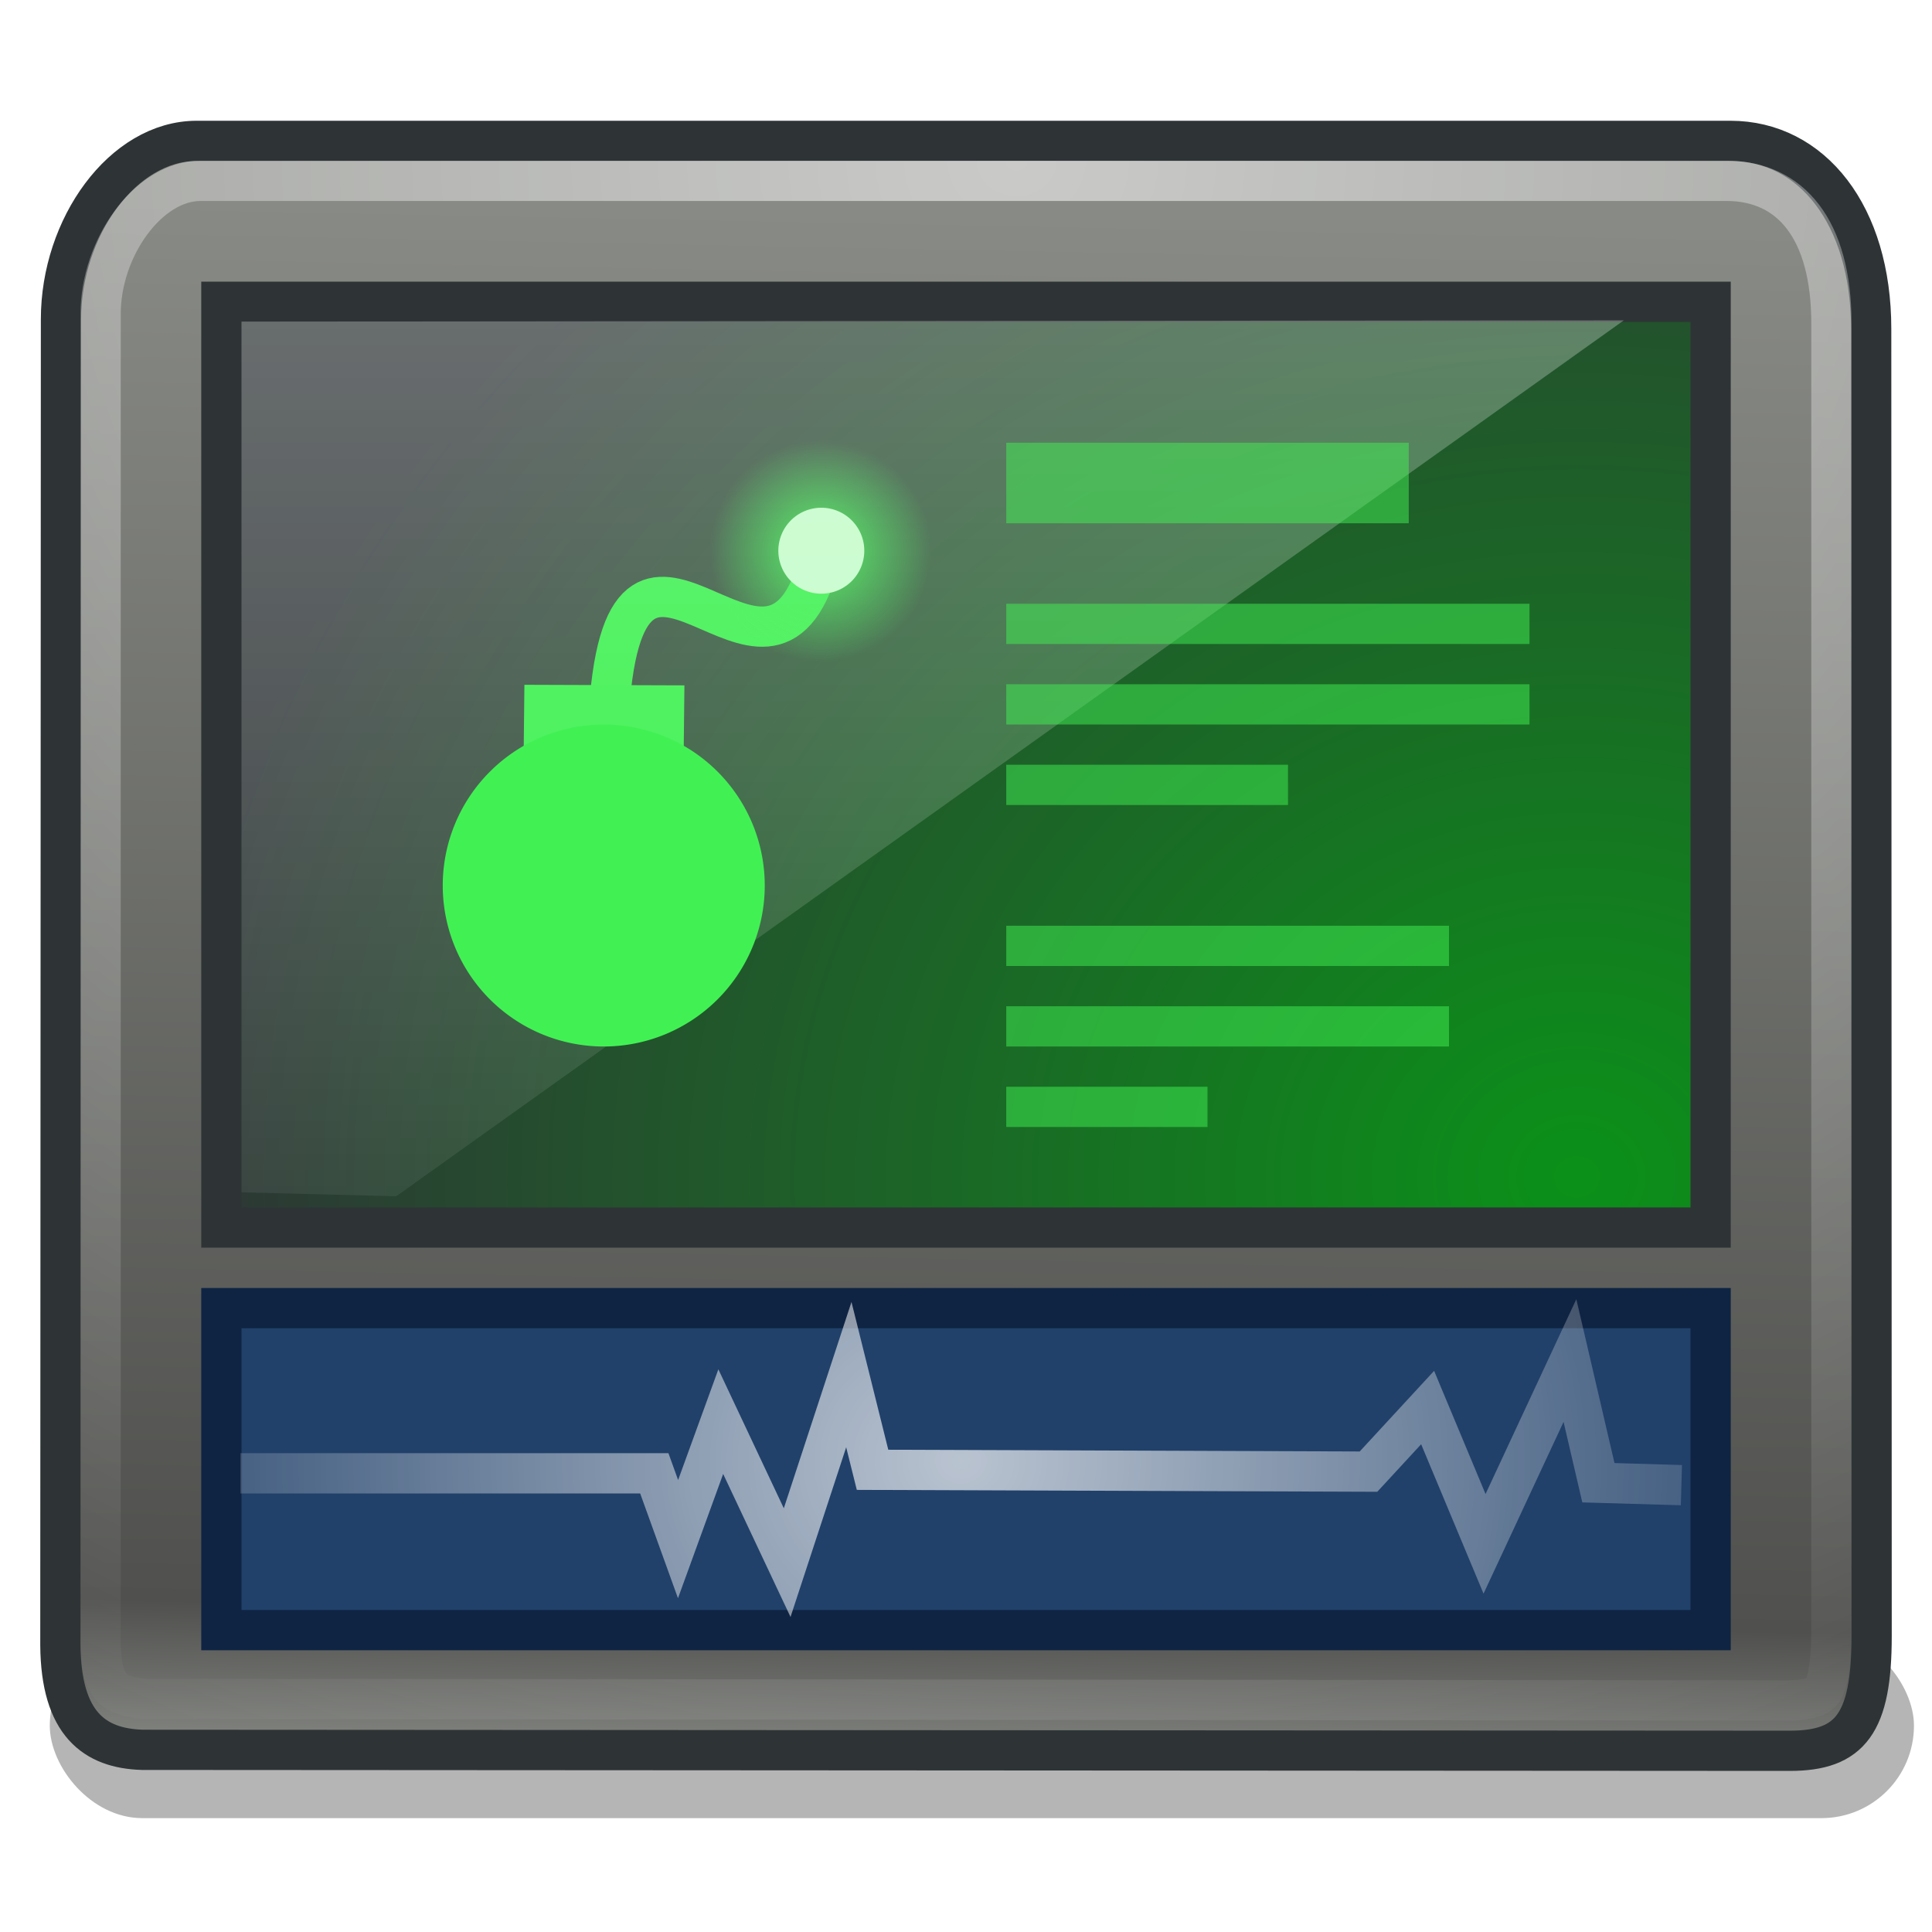 <?xml version="1.0" encoding="UTF-8" standalone="no"?>
<!-- Created with Inkscape (http://www.inkscape.org/) -->
<svg
   xmlns:dc="http://purl.org/dc/elements/1.1/"
   xmlns:cc="http://web.resource.org/cc/"
   xmlns:rdf="http://www.w3.org/1999/02/22-rdf-syntax-ns#"
   xmlns:svg="http://www.w3.org/2000/svg"
   xmlns="http://www.w3.org/2000/svg"
   xmlns:xlink="http://www.w3.org/1999/xlink"
   xmlns:sodipodi="http://sodipodi.sourceforge.net/DTD/sodipodi-0.dtd"
   xmlns:inkscape="http://www.inkscape.org/namespaces/inkscape"
   width="48"
   height="48"
   id="svg7854"
   sodipodi:version="0.32"
   inkscape:version="0.45+devel"
   version="1.0"
   sodipodi:docname="yast-kdump.svg"
   inkscape:output_extension="org.inkscape.output.svg.inkscape">
  <defs
     id="defs7856">
    <linearGradient
       id="linearGradient6226">
      <stop
         style="stop-color:#888a85;stop-opacity:1;"
         offset="0"
         id="stop6228" />
      <stop
         id="stop6245"
         offset="0.902"
         style="stop-color:#50514e;stop-opacity:1" />
      <stop
         style="stop-color:#868884;stop-opacity:1"
         offset="1"
         id="stop6230" />
    </linearGradient>
    <linearGradient
       inkscape:collect="always"
       id="linearGradient6180">
      <stop
         style="stop-color:#ffffff;stop-opacity:1;"
         offset="0"
         id="stop6182" />
      <stop
         style="stop-color:#ffffff;stop-opacity:0;"
         offset="1"
         id="stop6184" />
    </linearGradient>
    <linearGradient
       inkscape:collect="always"
       id="linearGradient6166">
      <stop
         style="stop-color:#ffffff;stop-opacity:1;"
         offset="0"
         id="stop6168" />
      <stop
         style="stop-color:#ffffff;stop-opacity:0;"
         offset="1"
         id="stop6170" />
    </linearGradient>
    <linearGradient
       inkscape:collect="always"
       id="linearGradient6148">
      <stop
         style="stop-color:#29ef3e;stop-opacity:1;"
         offset="0"
         id="stop6150" />
      <stop
         style="stop-color:#29ef3e;stop-opacity:0;"
         offset="1"
         id="stop6152" />
    </linearGradient>
    <linearGradient
       inkscape:collect="always"
       id="linearGradient6125">
      <stop
         id="stop6129"
         offset="0"
         style="stop-color:#0b9119;stop-opacity:1" />
      <stop
         id="stop6127"
         offset="1"
         style="stop-color:#2e3436;stop-opacity:1;" />
    </linearGradient>
    <radialGradient
       r="13.258"
       fy="30.146"
       fx="28.284"
       cy="30.146"
       cx="28.284"
       gradientTransform="matrix(1,0,0,0.34,0,19.896)"
       gradientUnits="userSpaceOnUse"
       id="radialGradient4631"
       xlink:href="#linearGradient2980"
       inkscape:collect="always" />
    <linearGradient
       y2="35.272"
       x2="37.211"
       y1="32.046"
       x1="33.985"
       gradientTransform="matrix(0.885,0,0,0.885,-79.816,0.511)"
       gradientUnits="userSpaceOnUse"
       id="linearGradient4623"
       xlink:href="#linearGradient19914"
       inkscape:collect="always" />
    <radialGradient
       r="13.258"
       fy="30.146"
       fx="28.284"
       cy="30.146"
       cx="28.284"
       gradientTransform="matrix(1,0,0,0.34,0,19.896)"
       gradientUnits="userSpaceOnUse"
       id="radialGradient4591"
       xlink:href="#linearGradient2980"
       inkscape:collect="always" />
    <linearGradient
       y2="-3.881"
       x2="50.08"
       y1="12.847"
       x1="54.113"
       gradientUnits="userSpaceOnUse"
       id="linearGradient4589"
       xlink:href="#linearGradient4931"
       inkscape:collect="always" />
    <linearGradient
       y2="-4.621"
       x2="52.5"
       y1="12.472"
       x1="55.878"
       gradientUnits="userSpaceOnUse"
       id="linearGradient4587"
       xlink:href="#linearGradient23434"
       inkscape:collect="always" />
    <radialGradient
       r="10.498"
       fy="-2.694"
       fx="45.095"
       cy="-2.694"
       cx="45.095"
       gradientTransform="matrix(0,1.143,-1.247,-1.248581e-6,41.735,-54.257)"
       gradientUnits="userSpaceOnUse"
       id="radialGradient4585"
       xlink:href="#linearGradient2609"
       inkscape:collect="always" />
    <linearGradient
       y2="35.272"
       x2="37.211"
       y1="32.046"
       x1="33.985"
       gradientTransform="translate(-84.479,-3.921)"
       gradientUnits="userSpaceOnUse"
       id="linearGradient4583"
       xlink:href="#linearGradient19914"
       inkscape:collect="always" />
    <linearGradient
       y2="38.435"
       x2="43.062"
       y1="41"
       x1="40.25"
       gradientTransform="translate(-84.479,-3.921)"
       gradientUnits="userSpaceOnUse"
       id="linearGradient4581"
       xlink:href="#linearGradient19900"
       inkscape:collect="always" />
    <linearGradient
       y2="54.615"
       x2="83.629"
       y1="57.148"
       x1="81.096"
       gradientTransform="matrix(1.544,0,0,1.536,-169.057,-48.366)"
       gradientUnits="userSpaceOnUse"
       id="linearGradient4579"
       xlink:href="#linearGradient2690"
       inkscape:collect="always" />
    <linearGradient
       y2="53.511"
       x2="82.92"
       y1="55.107"
       x1="81.332"
       gradientTransform="matrix(1.544,0,0,1.536,-169.057,-48.366)"
       gradientUnits="userSpaceOnUse"
       id="linearGradient4577"
       xlink:href="#linearGradient2698"
       inkscape:collect="always" />
    <radialGradient
       r="13.258"
       fy="30.146"
       fx="28.284"
       cy="30.146"
       cx="28.284"
       gradientTransform="matrix(1,0,0,0.34,0,19.896)"
       gradientUnits="userSpaceOnUse"
       id="radialGradient4575"
       xlink:href="#linearGradient2980"
       inkscape:collect="always" />
    <radialGradient
       r="10.556"
       fy="10.902"
       fx="59.787"
       cy="10.902"
       cx="59.787"
       gradientTransform="matrix(0,-1.687,1.663,0,41.654,111.74)"
       gradientUnits="userSpaceOnUse"
       id="radialGradient4573"
       xlink:href="#linearGradient2617"
       inkscape:collect="always" />
    <radialGradient
       r="16.925"
       fy="24.744"
       fx="16.83"
       cy="24.744"
       cx="16.83"
       gradientTransform="matrix(2.231,-0.598,0.53,1.979,-114.228,-20.418)"
       gradientUnits="userSpaceOnUse"
       id="radialGradient4571"
       xlink:href="#linearGradient4952"
       inkscape:collect="always" />
    <radialGradient
       r="9.812"
       fy="9.528"
       fx="8.04"
       cy="9.528"
       cx="8.04"
       gradientTransform="matrix(0.947,0,0,0.947,0.469,0.499)"
       gradientUnits="userSpaceOnUse"
       id="radialGradient4569"
       xlink:href="#linearGradient11102"
       inkscape:collect="always" />
    <radialGradient
       r="13.5"
       fy="28.851"
       fx="17.062"
       cy="28.851"
       cx="17.062"
       gradientTransform="matrix(1.46,0,0,1.345,-7.403,-10.822)"
       gradientUnits="userSpaceOnUse"
       id="radialGradient4567"
       xlink:href="#linearGradient4919"
       inkscape:collect="always" />
    <linearGradient
       gradientTransform="translate(-83.479,-3.921)"
       y2="25.688"
       x2="21"
       y1="14.688"
       x1="21"
       gradientUnits="userSpaceOnUse"
       id="linearGradient4549"
       xlink:href="#linearGradient3172"
       inkscape:collect="always" />
    <linearGradient
       y2="25.688"
       x2="21"
       y1="14.688"
       x1="21"
       gradientUnits="userSpaceOnUse"
       id="linearGradient4545"
       xlink:href="#linearGradient3172"
       inkscape:collect="always" />
    <linearGradient
       gradientTransform="matrix(1.544,0,0,1.536,-169.057,-48.366)"
       y2="54.615"
       x2="83.629"
       y1="57.148"
       x1="81.096"
       gradientUnits="userSpaceOnUse"
       id="linearGradient4543"
       xlink:href="#linearGradient2690"
       inkscape:collect="always" />
    <linearGradient
       gradientTransform="matrix(1.544,0,0,1.536,-169.057,-48.366)"
       y2="53.511"
       x2="82.92"
       y1="55.107"
       x1="81.332"
       gradientUnits="userSpaceOnUse"
       id="linearGradient4541"
       xlink:href="#linearGradient2698"
       inkscape:collect="always" />
    <linearGradient
       y2="54.615"
       x2="83.629"
       y1="57.148"
       x1="81.096"
       gradientUnits="userSpaceOnUse"
       id="linearGradient4537"
       xlink:href="#linearGradient2690"
       inkscape:collect="always" />
    <linearGradient
       y2="53.511"
       x2="82.92"
       y1="55.107"
       x1="81.332"
       gradientUnits="userSpaceOnUse"
       id="linearGradient4535"
       xlink:href="#linearGradient2698"
       inkscape:collect="always" />
    <radialGradient
       r="16.925"
       fy="24.744"
       fx="16.83"
       cy="24.744"
       cx="16.83"
       gradientTransform="matrix(2.231,-0.598,0.53,1.979,-114.228,-20.418)"
       gradientUnits="userSpaceOnUse"
       id="radialGradient4530"
       xlink:href="#linearGradient4952"
       inkscape:collect="always" />
    <linearGradient
       y2="38.435"
       x2="43.062"
       y1="41"
       x1="40.25"
       gradientTransform="translate(-84.479,-3.921)"
       gradientUnits="userSpaceOnUse"
       id="linearGradient4518"
       xlink:href="#linearGradient19900"
       inkscape:collect="always" />
    <linearGradient
       y2="35.272"
       x2="37.211"
       y1="32.046"
       x1="33.985"
       gradientTransform="translate(-84.479,-3.921)"
       gradientUnits="userSpaceOnUse"
       id="linearGradient4515"
       xlink:href="#linearGradient19914"
       inkscape:collect="always" />
    <radialGradient
       r="13.258"
       fy="30.146"
       fx="28.284"
       cy="30.146"
       cx="28.284"
       gradientTransform="matrix(1,0,0,0.34,0,19.896)"
       gradientUnits="userSpaceOnUse"
       id="radialGradient4508"
       xlink:href="#linearGradient2980"
       inkscape:collect="always" />
    <linearGradient
       y2="-3.881"
       x2="50.08"
       y1="12.847"
       x1="54.113"
       gradientUnits="userSpaceOnUse"
       id="linearGradient4506"
       xlink:href="#linearGradient4931"
       inkscape:collect="always" />
    <linearGradient
       y2="-4.621"
       x2="52.5"
       y1="12.472"
       x1="55.878"
       gradientUnits="userSpaceOnUse"
       id="linearGradient4504"
       xlink:href="#linearGradient23434"
       inkscape:collect="always" />
    <radialGradient
       r="10.498"
       fy="-2.694"
       fx="45.095"
       cy="-2.694"
       cx="45.095"
       gradientTransform="matrix(0,1.143,-1.247,-1.248581e-6,41.735,-54.257)"
       gradientUnits="userSpaceOnUse"
       id="radialGradient4502"
       xlink:href="#linearGradient2609"
       inkscape:collect="always" />
    <linearGradient
       y2="35.272"
       x2="37.211"
       y1="32.046"
       x1="33.985"
       gradientTransform="translate(-1,0)"
       gradientUnits="userSpaceOnUse"
       id="linearGradient4500"
       xlink:href="#linearGradient19914"
       inkscape:collect="always" />
    <linearGradient
       y2="38.435"
       x2="43.062"
       y1="41"
       x1="40.25"
       gradientTransform="translate(-1,0)"
       gradientUnits="userSpaceOnUse"
       id="linearGradient4498"
       xlink:href="#linearGradient19900"
       inkscape:collect="always" />
    <linearGradient
       y2="54.615"
       x2="83.629"
       y1="57.148"
       x1="81.096"
       gradientUnits="userSpaceOnUse"
       id="linearGradient4496"
       xlink:href="#linearGradient2690"
       inkscape:collect="always" />
    <linearGradient
       y2="53.511"
       x2="82.92"
       y1="55.107"
       x1="81.332"
       gradientUnits="userSpaceOnUse"
       id="linearGradient4494"
       xlink:href="#linearGradient2698"
       inkscape:collect="always" />
    <radialGradient
       r="13.258"
       fy="30.146"
       fx="28.284"
       cy="30.146"
       cx="28.284"
       gradientTransform="matrix(1,0,0,0.34,0,19.896)"
       gradientUnits="userSpaceOnUse"
       id="radialGradient4492"
       xlink:href="#linearGradient2980"
       inkscape:collect="always" />
    <radialGradient
       r="10.556"
       fy="10.902"
       fx="59.787"
       cy="10.902"
       cx="59.787"
       gradientTransform="matrix(0,-1.687,1.663,0,41.654,111.74)"
       gradientUnits="userSpaceOnUse"
       id="radialGradient4490"
       xlink:href="#linearGradient2617"
       inkscape:collect="always" />
    <linearGradient
       y2="25.688"
       x2="21"
       y1="14.688"
       x1="21"
       gradientUnits="userSpaceOnUse"
       id="linearGradient4488"
       xlink:href="#linearGradient3172"
       inkscape:collect="always" />
    <radialGradient
       r="16.925"
       fy="24.744"
       fx="16.83"
       cy="24.744"
       cx="16.83"
       gradientTransform="matrix(2.231,-0.598,0.53,1.979,-30.749,-16.498)"
       gradientUnits="userSpaceOnUse"
       id="radialGradient4486"
       xlink:href="#linearGradient4952"
       inkscape:collect="always" />
    <radialGradient
       r="9.812"
       fy="9.528"
       fx="8.04"
       cy="9.528"
       cx="8.04"
       gradientTransform="matrix(0.947,0,0,0.947,0.469,0.499)"
       gradientUnits="userSpaceOnUse"
       id="radialGradient4484"
       xlink:href="#linearGradient11102"
       inkscape:collect="always" />
    <radialGradient
       r="13.5"
       fy="28.851"
       fx="17.062"
       cy="28.851"
       cx="17.062"
       gradientTransform="matrix(1.46,0,0,1.345,-7.403,-10.822)"
       gradientUnits="userSpaceOnUse"
       id="radialGradient4482"
       xlink:href="#linearGradient4919"
       inkscape:collect="always" />
    <linearGradient
       id="linearGradient3172">
      <stop
         style="stop-color:#eeeeec;stop-opacity:1;"
         offset="0"
         id="stop3174" />
      <stop
         style="stop-color:#ffffff;stop-opacity:1"
         offset="1"
         id="stop3176" />
    </linearGradient>
    <linearGradient
       inkscape:collect="always"
       id="linearGradient23434">
      <stop
         style="stop-color:#2e3436"
         offset="0"
         id="stop23436" />
      <stop
         style="stop-color:#555753"
         offset="1"
         id="stop23438" />
    </linearGradient>
    <linearGradient
       inkscape:collect="always"
       id="linearGradient19914">
      <stop
         style="stop-color:#000000;stop-opacity:1;"
         offset="0"
         id="stop19916" />
      <stop
         style="stop-color:#000000;stop-opacity:0;"
         offset="1"
         id="stop19918" />
    </linearGradient>
    <linearGradient
       inkscape:collect="always"
       id="linearGradient19900">
      <stop
         style="stop-color:#888a85"
         offset="0"
         id="stop19902" />
      <stop
         style="stop-color:#d3d7cf"
         offset="1"
         id="stop19904" />
    </linearGradient>
    <linearGradient
       id="linearGradient15493">
      <stop
         style="stop-color:#eeeeec;stop-opacity:1;"
         offset="0"
         id="stop15495" />
      <stop
         style="stop-color:#ffffff;stop-opacity:1"
         offset="1"
         id="stop15497" />
    </linearGradient>
    <linearGradient
       inkscape:collect="always"
       id="linearGradient11102">
      <stop
         style="stop-color:#ffffff;stop-opacity:1;"
         offset="0"
         id="stop11104" />
      <stop
         style="stop-color:#ffffff;stop-opacity:0;"
         offset="1"
         id="stop11106" />
    </linearGradient>
    <linearGradient
       inkscape:collect="always"
       id="linearGradient4952">
      <stop
         style="stop-color:#ffffff;stop-opacity:1;"
         offset="0"
         id="stop4954" />
      <stop
         style="stop-color:#ffffff;stop-opacity:0;"
         offset="1"
         id="stop4956" />
    </linearGradient>
    <linearGradient
       inkscape:collect="always"
       id="linearGradient4931">
      <stop
         style="stop-color:#babdb6;stop-opacity:1;"
         offset="0"
         id="stop4933" />
      <stop
         style="stop-color:#888a85"
         offset="1"
         id="stop4935" />
    </linearGradient>
    <linearGradient
       id="linearGradient4919">
      <stop
         style="stop-color:#429eff;stop-opacity:1;"
         offset="0"
         id="stop4921" />
      <stop
         style="stop-color:#0044a7;stop-opacity:1;"
         offset="1"
         id="stop4923" />
    </linearGradient>
    <linearGradient
       inkscape:collect="always"
       id="linearGradient2980">
      <stop
         style="stop-color:#000000;stop-opacity:1;"
         offset="0"
         id="stop2982" />
      <stop
         style="stop-color:#000000;stop-opacity:0;"
         offset="1"
         id="stop2984" />
    </linearGradient>
    <linearGradient
       id="linearGradient2609"
       inkscape:collect="always">
      <stop
         id="stop2611"
         offset="0"
         style="stop-color:#ffffff;stop-opacity:1" />
      <stop
         id="stop2613"
         offset="1"
         style="stop-color:#eeeeec" />
    </linearGradient>
    <linearGradient
       id="linearGradient2617">
      <stop
         id="stop2619"
         offset="0"
         style="stop-color:#fbfbfa;stop-opacity:1;" />
      <stop
         id="stop2621"
         offset="1"
         style="stop-color:#d3d7cf" />
    </linearGradient>
    <linearGradient
       id="linearGradient2690"
       inkscape:collect="always">
      <stop
         id="stop2692"
         offset="0"
         style="stop-color:#2e3436" />
      <stop
         id="stop2694"
         offset="1"
         style="stop-color:#555753" />
    </linearGradient>
    <linearGradient
       id="linearGradient2698">
      <stop
         id="stop2700"
         offset="0"
         style="stop-color:#555753" />
      <stop
         style="stop-color:#a3a5a2;stop-opacity:1;"
         offset="0.702"
         id="stop2706" />
      <stop
         id="stop2702"
         offset="1"
         style="stop-color:#888a85" />
    </linearGradient>
    <radialGradient
       inkscape:collect="always"
       xlink:href="#linearGradient2609"
       id="radialGradient1409"
       gradientUnits="userSpaceOnUse"
       gradientTransform="matrix(0,1.143,-1.247,-1.248581e-6,41.735,-54.257)"
       cx="45.095"
       cy="-2.694"
       fx="45.095"
       fy="-2.694"
       r="10.498" />
    <radialGradient
       inkscape:collect="always"
       xlink:href="#linearGradient2617"
       id="radialGradient1411"
       gradientUnits="userSpaceOnUse"
       gradientTransform="matrix(0,-1.687,1.663,0,41.654,111.74)"
       cx="59.787"
       cy="10.902"
       fx="59.787"
       fy="10.902"
       r="10.556" />
    <linearGradient
       inkscape:collect="always"
       xlink:href="#linearGradient2698"
       id="linearGradient1421"
       gradientUnits="userSpaceOnUse"
       x1="81.332"
       y1="55.107"
       x2="82.92"
       y2="53.511" />
    <linearGradient
       inkscape:collect="always"
       xlink:href="#linearGradient2690"
       id="linearGradient1423"
       gradientUnits="userSpaceOnUse"
       x1="81.096"
       y1="57.148"
       x2="83.629"
       y2="54.615" />
    <radialGradient
       inkscape:collect="always"
       xlink:href="#linearGradient4919"
       id="radialGradient4925"
       cx="17.062"
       cy="28.851"
       fx="17.062"
       fy="28.851"
       r="13.5"
       gradientTransform="matrix(1.46,0,0,1.345,-7.403,-10.822)"
       gradientUnits="userSpaceOnUse" />
    <linearGradient
       inkscape:collect="always"
       xlink:href="#linearGradient4931"
       id="linearGradient4937"
       x1="54.113"
       y1="12.847"
       x2="50.08"
       y2="-3.881"
       gradientUnits="userSpaceOnUse" />
    <radialGradient
       inkscape:collect="always"
       xlink:href="#linearGradient4952"
       id="radialGradient4960"
       cx="16.83"
       cy="24.744"
       fx="16.83"
       fy="24.744"
       r="16.925"
       gradientTransform="matrix(2.231,-0.598,0.53,1.979,-30.749,-16.498)"
       gradientUnits="userSpaceOnUse" />
    <radialGradient
       inkscape:collect="always"
       xlink:href="#linearGradient11102"
       id="radialGradient11108"
       cx="8.04"
       cy="9.528"
       fx="8.04"
       fy="9.528"
       r="9.812"
       gradientUnits="userSpaceOnUse"
       gradientTransform="matrix(0.947,0,0,0.947,0.469,0.499)" />
    <linearGradient
       inkscape:collect="always"
       xlink:href="#linearGradient19900"
       id="linearGradient19906"
       x1="40.25"
       y1="41"
       x2="43.062"
       y2="38.435"
       gradientUnits="userSpaceOnUse"
       gradientTransform="translate(-1,0)" />
    <linearGradient
       inkscape:collect="always"
       xlink:href="#linearGradient19914"
       id="linearGradient19920"
       x1="33.985"
       y1="32.046"
       x2="37.211"
       y2="35.272"
       gradientUnits="userSpaceOnUse"
       gradientTransform="translate(-1,0)" />
    <radialGradient
       inkscape:collect="always"
       xlink:href="#linearGradient2980"
       id="radialGradient23426"
       gradientUnits="userSpaceOnUse"
       gradientTransform="matrix(1,0,0,0.34,0,19.896)"
       cx="28.284"
       cy="30.146"
       fx="28.284"
       fy="30.146"
       r="13.258" />
    <radialGradient
       inkscape:collect="always"
       xlink:href="#linearGradient2980"
       id="radialGradient23432"
       gradientUnits="userSpaceOnUse"
       gradientTransform="matrix(1,0,0,0.34,0,19.896)"
       cx="28.284"
       cy="30.146"
       fx="28.284"
       fy="30.146"
       r="13.258" />
    <linearGradient
       inkscape:collect="always"
       xlink:href="#linearGradient23434"
       id="linearGradient23440"
       x1="55.878"
       y1="12.472"
       x2="52.5"
       y2="-4.621"
       gradientUnits="userSpaceOnUse" />
    <linearGradient
       inkscape:collect="always"
       xlink:href="#linearGradient3172"
       id="linearGradient3178"
       x1="21"
       y1="14.688"
       x2="21"
       y2="25.688"
       gradientUnits="userSpaceOnUse" />
    <radialGradient
       gradientUnits="userSpaceOnUse"
       gradientTransform="matrix(1.383,3.581398e-5,0,0.172,-6.73,34.097)"
       r="19.5"
       fy="47.045"
       fx="20.914"
       cy="47.045"
       cx="20.914"
       id="radialGradient3915"
       xlink:href="#linearGradient3907"
       inkscape:collect="always" />
    <linearGradient
       id="linearGradient11400">
      <stop
         id="stop11402"
         offset="0"
         style="stop-color:#000000;stop-opacity:1;" />
      <stop
         id="stop11404"
         offset="1"
         style="stop-color:#000000;stop-opacity:0;" />
    </linearGradient>
    <linearGradient
       id="linearGradient6240"
       inkscape:collect="always">
      <stop
         id="stop6242"
         offset="0"
         style="stop-color:#ffffff;stop-opacity:1;" />
      <stop
         id="stop6244"
         offset="1"
         style="stop-color:#ffffff;stop-opacity:0;" />
    </linearGradient>
    <linearGradient
       id="linearGradient5137">
      <stop
         id="stop5139"
         offset="0"
         style="stop-color:#eeeeec;stop-opacity:1;" />
      <stop
         id="stop5141"
         offset="1"
         style="stop-color:#e6e6e3;stop-opacity:1;" />
    </linearGradient>
    <linearGradient
       id="linearGradient5233">
      <stop
         id="stop5235"
         offset="0"
         style="stop-color:#729fcf;stop-opacity:1;" />
      <stop
         id="stop5237"
         offset="1"
         style="stop-color:#326194;stop-opacity:1;" />
    </linearGradient>
    <linearGradient
       id="linearGradient3907">
      <stop
         id="stop3909"
         offset="0"
         style="stop-color:#ffffff;stop-opacity:1;" />
      <stop
         id="stop3911"
         offset="1"
         style="stop-color:#ffffff;stop-opacity:0;" />
    </linearGradient>
    <linearGradient
       id="linearGradient4196">
      <stop
         id="stop4198"
         offset="0"
         style="stop-color:black;stop-opacity:1;" />
      <stop
         id="stop4200"
         offset="1"
         style="stop-color:black;stop-opacity:0;" />
    </linearGradient>
    <radialGradient
       inkscape:collect="always"
       xlink:href="#linearGradient3907"
       id="radialGradient5482"
       gradientUnits="userSpaceOnUse"
       gradientTransform="matrix(1.383,3.581398e-5,0,0.172,-6.73,34.097)"
       cx="20.914"
       cy="47.045"
       fx="20.914"
       fy="47.045"
       r="19.5" />
    <linearGradient
       inkscape:collect="always"
       xlink:href="#linearGradient6240"
       id="linearGradient5526"
       gradientUnits="userSpaceOnUse"
       gradientTransform="translate(-2.3548579e-2,-4.1212321e-2)"
       x1="20.157"
       y1="5.1"
       x2="20.157"
       y2="36.539" />
    <radialGradient
       inkscape:collect="always"
       xlink:href="#linearGradient6125"
       id="radialGradient6131"
       cx="32.223"
       cy="35.227"
       fx="32.223"
       fy="35.227"
       r="19"
       gradientTransform="matrix(1.848,-4.1188981e-2,3.7216146e-2,1.67,-21.669,-28.259)"
       gradientUnits="userSpaceOnUse" />
    <radialGradient
       inkscape:collect="always"
       xlink:href="#linearGradient6148"
       id="radialGradient6154"
       cx="34.375"
       cy="14.125"
       fx="34.375"
       fy="14.125"
       r="3.125"
       gradientUnits="userSpaceOnUse" />
    <radialGradient
       inkscape:collect="always"
       xlink:href="#linearGradient6166"
       id="radialGradient6172"
       cx="25.251"
       cy="1.37"
       fx="25.251"
       fy="1.37"
       r="22.001"
       gradientTransform="matrix(2.308,0,0,2.033,-33.022,1.209)"
       gradientUnits="userSpaceOnUse" />
    <radialGradient
       inkscape:collect="always"
       xlink:href="#linearGradient6180"
       id="radialGradient6186"
       cx="23.874"
       cy="36.312"
       fx="23.874"
       fy="36.312"
       r="18.401"
       gradientTransform="matrix(1.299,0,0,1.13,-7.136,-4.727)"
       gradientUnits="userSpaceOnUse" />
    <filter
       inkscape:collect="always"
       id="filter6222"
       x="-0.061"
       width="1.121"
       y="-0.611"
       height="2.222">
      <feGaussianBlur
         inkscape:collect="always"
         stdDeviation="1.17"
         id="feGaussianBlur6224" />
    </filter>
    <linearGradient
       inkscape:collect="always"
       xlink:href="#linearGradient6226"
       id="linearGradient6232"
       x1="27.875"
       y1="5.374"
       x2="27.125"
       y2="43.998"
       gradientUnits="userSpaceOnUse" />
  </defs>
  <sodipodi:namedview
     id="base"
     pagecolor="#ffffff"
     bordercolor="#e0e0e0"
     borderopacity="1"
     gridtolerance="10000"
     guidetolerance="10"
     objecttolerance="10"
     inkscape:pageopacity="0.0"
     inkscape:pageshadow="2"
     inkscape:zoom="1"
     inkscape:cx="30.250236"
     inkscape:cy="7.1339383"
     inkscape:document-units="px"
     inkscape:current-layer="layer1"
     width="48px"
     height="48px"
     inkscape:showpageshadow="false"
     inkscape:window-width="641"
     inkscape:window-height="626"
     inkscape:window-x="413"
     inkscape:window-y="334">
    <inkscape:grid
       type="xygrid"
       id="grid5546" />
  </sodipodi:namedview>
  <g
     inkscape:label="Layer 1"
     inkscape:groupmode="layer"
     id="layer1">
    <rect
       style="opacity:0.536;color:#000000;fill:#000000;fill-opacity:1;fill-rule:evenodd;stroke:none;stroke-width:1;stroke-linecap:butt;stroke-linejoin:miter;marker:none;marker-start:none;marker-mid:none;marker-end:none;stroke-miterlimit:4;stroke-dasharray:none;stroke-dashoffset:0;stroke-opacity:1;visibility:visible;display:inline;overflow:visible;enable-background:accumulate;filter:url(#filter6222)"
       id="rect6188"
       width="46.315"
       height="4.596"
       x="1.237"
       y="40.575"
       rx="2.298"
       ry="2.298" />
    <rect
       y="1.349"
       x="2.375"
       height="48"
       width="48"
       id="rect4784"
       style="fill:none;fill-opacity:0.75;fill-rule:evenodd;stroke:none;stroke-width:1px;stroke-linecap:butt;stroke-linejoin:miter;stroke-opacity:1" />
    <path
       sodipodi:nodetypes="ccccccccc"
       id="rect5040"
       d="M 4.888,3.5 L 42.991,3.5 C 45.014,3.5 46.489,5.339 46.489,8.172 L 46.5,40.644 C 46.5,42.824 45.972,43.498 44.467,43.498 L 3.533,43.474 C 2.354,43.437 1.515,42.836 1.5,40.872 L 1.515,7.93 C 1.515,5.645 3.053,3.5 4.888,3.5 z"
       style="fill:url(#linearGradient6232);fill-opacity:1;fill-rule:evenodd;stroke:#2e3436;stroke-width:1;stroke-linecap:butt;stroke-linejoin:miter;stroke-miterlimit:4;stroke-opacity:1" />
    <rect
       style="fill:#21416a;fill-opacity:1;fill-rule:evenodd;stroke:#0f2443;stroke-width:1px;stroke-linecap:butt;stroke-linejoin:miter;stroke-opacity:1"
       id="rect6174"
       width="37"
       height="8"
       x="5.5"
       y="-40.5"
       transform="scale(1,-1)" />
    <rect
       y="7.498"
       x="5.5"
       height="23"
       width="37"
       id="rect9208"
       style="fill:url(#radialGradient6131);fill-opacity:1;fill-rule:evenodd;stroke:#2e3436;stroke-width:1px;stroke-linecap:butt;stroke-linejoin:miter;stroke-opacity:1" />
    <rect
       style="fill:none;fill-opacity:0.75;fill-rule:evenodd;stroke:none;stroke-width:1px;stroke-linecap:butt;stroke-linejoin:miter;stroke-opacity:1"
       id="rect1355"
       width="48"
       height="48"
       x="2.375"
       y="1.349" />
    <rect
       y="1.349"
       x="2.375"
       height="48"
       width="48"
       id="rect1377"
       style="fill:none;fill-opacity:0.75;fill-rule:evenodd;stroke:none;stroke-width:1px;stroke-linecap:butt;stroke-linejoin:miter;stroke-opacity:1" />
    <path
       sodipodi:nodetypes="cccsccscccc"
       id="path1387"
       d="M 4.984,4.493 C 3.684,4.493 2.5,6.161 2.5,7.795 L 2.5,40.758 C 2.506,41.536 2.645,41.777 2.779,41.926 C 2.914,42.075 3.199,42.193 3.68,42.208 L 44.353,42.248 C 45,42.248 45.204,42.118 45.284,42.006 C 45.364,41.895 45.501,41.49 45.501,40.517 L 45.501,8.036 C 45.501,5.708 44.497,4.493 42.893,4.493 L 4.984,4.493 z"
       style="fill:none;fill-opacity:1;fill-rule:evenodd;stroke:url(#radialGradient6172);stroke-width:1;stroke-linecap:butt;stroke-linejoin:miter;stroke-miterlimit:4;stroke-opacity:1;opacity:0.554" />
    <g
       id="g6141"
       transform="matrix(0.416,-0.411,0.411,0.416,-3.89,23.259)">
      <path
         id="path6137"
         d="M 25.108,15.687 L 28.087,12.736 L 32.906,17.531 L 29.521,20.884 L 25.108,15.687 z"
         style="opacity:1;color:#000000;fill:#29ef3e;fill-opacity:1;fill-rule:evenodd;stroke:none;stroke-width:1;stroke-linecap:butt;stroke-linejoin:miter;marker:none;marker-start:none;marker-mid:none;marker-end:none;stroke-miterlimit:4;stroke-dasharray:none;stroke-dashoffset:0;stroke-opacity:1;visibility:visible;display:inline;overflow:visible;enable-background:accumulate" />
      <path
         sodipodi:nodetypes="cc"
         id="path6139"
         d="M 29.5,16.375 C 38.36,8.282 33.487,21.97 40.688,17.812"
         style="opacity:1;color:#000000;fill:none;fill-opacity:1;fill-rule:evenodd;stroke:#29ef3e;stroke-width:1.71;stroke-linecap:butt;stroke-linejoin:miter;marker:none;marker-start:none;marker-mid:none;marker-end:none;stroke-miterlimit:4;stroke-dasharray:none;stroke-dashoffset:0;stroke-opacity:1;visibility:visible;display:inline;overflow:visible;enable-background:accumulate" />
    </g>
    <path
       sodipodi:type="arc"
       style="opacity:1;color:#000000;fill:url(#radialGradient6154);fill-opacity:1;fill-rule:evenodd;stroke:none;stroke-width:1;stroke-linecap:butt;stroke-linejoin:miter;marker:none;marker-start:none;marker-mid:none;marker-end:none;stroke-miterlimit:4;stroke-dasharray:none;stroke-dashoffset:0;stroke-opacity:1;visibility:visible;display:inline;overflow:visible;enable-background:accumulate"
       id="path6146"
       sodipodi:cx="34.375"
       sodipodi:cy="14.125"
       sodipodi:rx="3.125"
       sodipodi:ry="3.125"
       d="M 37.5,14.125 A 3.125,3.125 0 1 1 31.25,14.125 A 3.125,3.125 0 1 1 37.5,14.125 z"
       transform="matrix(0.852,-0.228,0.228,0.852,-12.122,9.492)" />
    <path
       transform="matrix(0.33,-8.8406056e-2,8.8406056e-2,0.33,7.813,12.06)"
       d="M 37.5,14.125 A 3.125,3.125 0 1 1 31.25,14.125 A 3.125,3.125 0 1 1 37.5,14.125 z"
       sodipodi:ry="3.125"
       sodipodi:rx="3.125"
       sodipodi:cy="14.125"
       sodipodi:cx="34.375"
       id="path6156"
       style="opacity:1;color:#000000;fill:#befbc4;fill-opacity:1;fill-rule:evenodd;stroke:none;stroke-width:1;stroke-linecap:butt;stroke-linejoin:miter;marker:none;marker-start:none;marker-mid:none;marker-end:none;stroke-miterlimit:4;stroke-dasharray:none;stroke-dashoffset:0;stroke-opacity:1;visibility:visible;display:inline;overflow:visible;enable-background:accumulate"
       sodipodi:type="arc" />
    <path
       sodipodi:nodetypes="ccccc"
       id="path4073"
       d="M 6,7.99 L 6,29.623 C 6,29.623 9.844,29.721 9.844,29.721 L 40.344,7.959 L 6,7.99 z"
       style="opacity:0.307;fill:url(#linearGradient5526);fill-opacity:1;fill-rule:evenodd;stroke:none;stroke-width:1px;stroke-linecap:butt;stroke-linejoin:miter;stroke-opacity:1" />
    <path
       style="opacity:0.687;color:#000000;fill:none;fill-opacity:1;fill-rule:evenodd;stroke:url(#radialGradient6186);stroke-width:1;stroke-linecap:butt;stroke-linejoin:miter;marker:none;marker-start:none;marker-mid:none;marker-end:none;stroke-miterlimit:4;stroke-dasharray:none;stroke-dashoffset:0;stroke-opacity:1;visibility:visible;display:inline;overflow:visible;enable-background:accumulate"
       d="M 5.973,36.604 L 16.256,36.604 L 16.846,38.239 L 17.907,35.32 L 19.557,38.823 L 21.089,34.152 L 21.678,36.517 L 34,36.562 L 35.469,34.97 L 36.883,38.356 L 39.005,33.802 L 39.712,36.838 L 41.774,36.898"
       id="path6178"
       sodipodi:nodetypes="ccccccccccccc" />
    <g
       id="g6261"
       style="opacity:0.5"
       transform="translate(0,2)">
      <rect
         y="9"
         x="25"
         height="2"
         width="10"
         id="rect6247"
         style="opacity:1;color:#000000;fill:#41f154;fill-opacity:1;fill-rule:evenodd;stroke:none;stroke-width:1;stroke-linecap:butt;stroke-linejoin:miter;marker:none;marker-start:none;marker-mid:none;marker-end:none;stroke-miterlimit:4;stroke-dasharray:none;stroke-dashoffset:0;stroke-opacity:1;visibility:visible;display:inline;overflow:visible;enable-background:accumulate" />
      <rect
         style="opacity:1;color:#000000;fill:#41f154;fill-opacity:1;fill-rule:evenodd;stroke:none;stroke-width:1;stroke-linecap:butt;stroke-linejoin:miter;marker:none;marker-start:none;marker-mid:none;marker-end:none;stroke-miterlimit:4;stroke-dasharray:none;stroke-dashoffset:0;stroke-opacity:1;visibility:visible;display:inline;overflow:visible;enable-background:accumulate"
         id="rect6249"
         width="13"
         height="1"
         x="25"
         y="13" />
      <rect
         y="15"
         x="25"
         height="1"
         width="13"
         id="rect6251"
         style="opacity:1;color:#000000;fill:#41f154;fill-opacity:1;fill-rule:evenodd;stroke:none;stroke-width:1;stroke-linecap:butt;stroke-linejoin:miter;marker:none;marker-start:none;marker-mid:none;marker-end:none;stroke-miterlimit:4;stroke-dasharray:none;stroke-dashoffset:0;stroke-opacity:1;visibility:visible;display:inline;overflow:visible;enable-background:accumulate" />
      <rect
         style="opacity:1;color:#000000;fill:#41f154;fill-opacity:1;fill-rule:evenodd;stroke:none;stroke-width:1;stroke-linecap:butt;stroke-linejoin:miter;marker:none;marker-start:none;marker-mid:none;marker-end:none;stroke-miterlimit:4;stroke-dasharray:none;stroke-dashoffset:0;stroke-opacity:1;visibility:visible;display:inline;overflow:visible;enable-background:accumulate"
         id="rect6253"
         width="7"
         height="1"
         x="25"
         y="17" />
      <rect
         y="21"
         x="25"
         height="1"
         width="11"
         id="rect6255"
         style="opacity:1;color:#000000;fill:#41f154;fill-opacity:1;fill-rule:evenodd;stroke:none;stroke-width:1;stroke-linecap:butt;stroke-linejoin:miter;marker:none;marker-start:none;marker-mid:none;marker-end:none;stroke-miterlimit:4;stroke-dasharray:none;stroke-dashoffset:0;stroke-opacity:1;visibility:visible;display:inline;overflow:visible;enable-background:accumulate" />
      <rect
         style="opacity:1;color:#000000;fill:#41f154;fill-opacity:1;fill-rule:evenodd;stroke:none;stroke-width:1;stroke-linecap:butt;stroke-linejoin:miter;marker:none;marker-start:none;marker-mid:none;marker-end:none;stroke-miterlimit:4;stroke-dasharray:none;stroke-dashoffset:0;stroke-opacity:1;visibility:visible;display:inline;overflow:visible;enable-background:accumulate"
         id="rect6257"
         width="11"
         height="1"
         x="25"
         y="23" />
      <rect
         y="25"
         x="25"
         height="1"
         width="5"
         id="rect6259"
         style="opacity:1;color:#000000;fill:#41f154;fill-opacity:1;fill-rule:evenodd;stroke:none;stroke-width:1;stroke-linecap:butt;stroke-linejoin:miter;marker:none;marker-start:none;marker-mid:none;marker-end:none;stroke-miterlimit:4;stroke-dasharray:none;stroke-dashoffset:0;stroke-opacity:1;visibility:visible;display:inline;overflow:visible;enable-background:accumulate" />
    </g>
    <path
       sodipodi:type="arc"
       style="opacity:1;color:#000000;fill:#41f154;fill-opacity:1;fill-rule:evenodd;stroke:none;stroke-width:1;stroke-linecap:butt;stroke-linejoin:miter;marker:none;marker-start:none;marker-mid:none;marker-end:none;stroke-miterlimit:4;stroke-dasharray:none;stroke-dashoffset:0;stroke-opacity:1;visibility:visible;display:inline;overflow:visible;enable-background:accumulate"
       id="path6270"
       sodipodi:cx="15"
       sodipodi:cy="22"
       sodipodi:rx="4"
       sodipodi:ry="4"
       d="M 19,22 A 4,4 0 1 1 11,22 A 4,4 0 1 1 19,22 z" />
  </g>
</svg>
